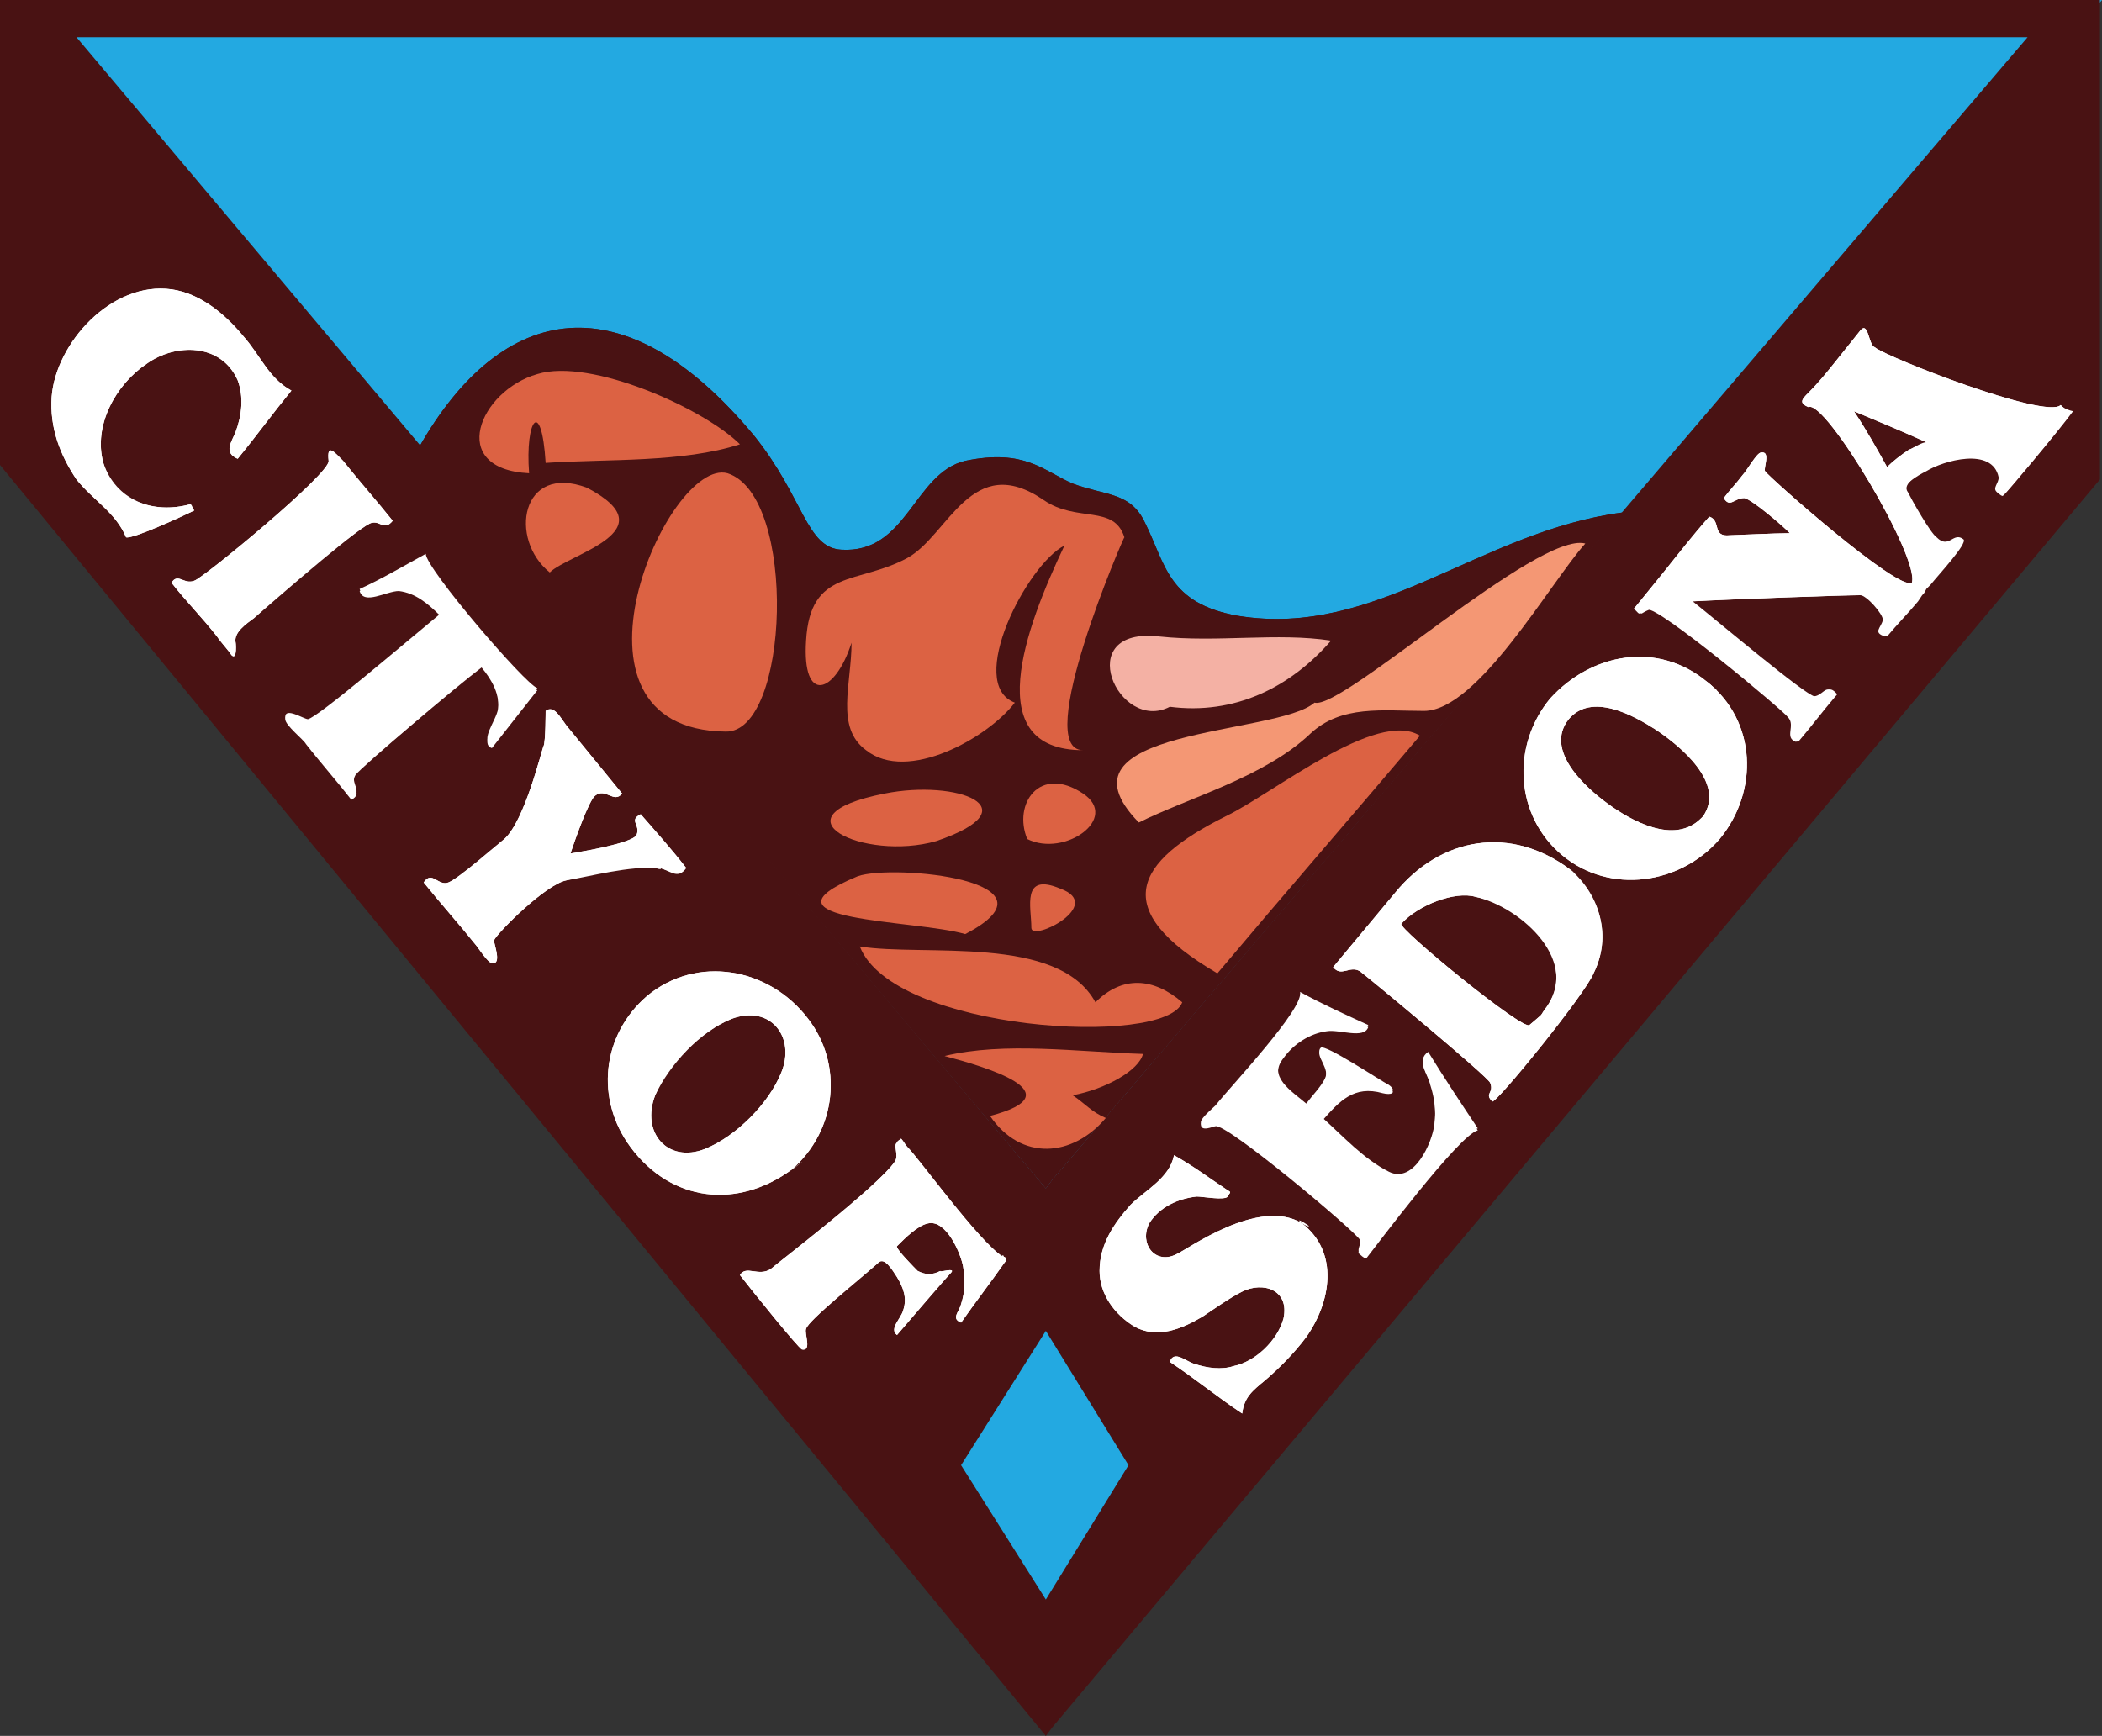 <?xml version="1.0" encoding="utf-8"?>
<!-- Generator: Adobe Illustrator 23.0.2, SVG Export Plug-In . SVG Version: 6.00 Build 0)  -->
<svg version="1.1" id="Layer_1" xmlns="http://www.w3.org/2000/svg" xmlns:xlink="http://www.w3.org/1999/xlink" x="0px" y="0px"
	 viewBox="42.2 0 101.7 84" style="enable-background:new 42.2 0 101.7 84;" xml:space="preserve">
<rect x="42.2" y="0" width="101.7" height="84" fill="#333333" stroke="none"/>
<style type="text/css">
	.st0{fill:#23A9E1;}
	.st1{fill:#491213;}
	.st2{fill:#FFFFFF;}
	.st3{fill:#DC6243;}
	.st4{fill:#F49774;}
	.st5{fill:#F4B1A4;}
</style>
<g id="Layer_2">
	<g>
		<g id="Layer_2_1_">
			<g>
				<g>
					<polygon class="st0" points="42.2,0 92.8,59.1 143.9,0 					"/>
				</g>
				<path class="st1" d="M93.1,0H42.2v22.5L92.8,84l0.3-0.4l50.7-60.4V0H93.1z M93.1,57.1l-0.3,0.4L45.9,1.8h47.2h47.2L93.1,57.1z"
					/>
				<path class="st1" d="M92.8,57.5l0.3-0.4l27.6-32.3c-6.9,0.9-11.9,6.1-18.6,5c-3.4-0.6-3.5-2.5-4.5-4.5c-0.7-1.5-1.9-1.3-3.5-1.9
					c-1.4-0.6-2.3-1.7-5.2-1.1c-2.5,0.6-2.8,4.5-6,4.3c-1.7-0.1-1.8-2.5-4.2-5.5c-6.3-7.6-12.2-6.5-16.2,0.5L92.8,57.5z"/>
				<g>
					<g>
						<path class="st2" d="M65.5,32.2c0.5,0.6,0.9,1.3,0.8,2.1c-0.1,0.6-0.9,1.5-0.3,1.8c0.7-0.9,1.5-1.9,2.2-2.8
							c-0.6-0.2-5.4-5.8-5.4-6.5c-1.1,0.6-2.1,1.2-3.2,1.7c0.2,0.7,1.3,0,1.9,0c0.8,0.1,1.4,0.6,2,1.2c-1.7,1.4-5.9,5-6.4,5.1
							c-0.2,0-1.1-0.6-1.1-0.1c0,0.3,0.9,1,1,1.2c0.7,0.9,1.5,1.8,2.2,2.7c0.6-0.3-0.1-0.7,0.2-1.2C59.7,37.1,64.3,33.2,65.5,32.2
							L65.5,32.2z"/>
					</g>
					<g>
						<path class="st2" d="M60.2,25.3c0.4-0.1,0.6,0.4,1-0.1c-0.8-1-1.6-1.9-2.4-2.9c-0.4-0.4-0.8-0.9-0.7,0
							c0.1,0.6-6.1,5.7-6.5,5.8c-0.5,0.2-0.8-0.4-1.1,0.1c0.7,0.9,1.5,1.7,2.2,2.6c0.2,0.3,0.5,0.6,0.7,0.9c0.3,0.3,0.2-0.7,0.2-0.6
							c-0.1-0.5,0.5-0.9,0.9-1.2C56,28.5,59.8,25.3,60.2,25.3z"/>
					</g>
					<g>
						<path class="st2" d="M51.4,24.4c-1.8,0.5-3.6-0.2-4.2-2c-0.5-1.8,0.6-3.8,2.1-4.8c1.4-1,3.6-1,4.4,0.8
							c0.3,0.8,0.2,1.7-0.1,2.5c-0.2,0.5-0.6,1,0.1,1.3c0.9-1.1,1.7-2.2,2.6-3.3c-1.1-0.6-1.5-1.7-2.3-2.6c-0.9-1.1-2.1-2.1-3.5-2.3
							c-2.9-0.4-5.6,2.6-5.8,5.2c-0.1,1.5,0.4,2.8,1.2,4c0.8,1,1.9,1.6,2.4,2.8c0.3,0.1,2.7-1,3.3-1.3
							C51.5,24.6,51.5,24.4,51.4,24.4C50.7,24.6,51.4,24.4,51.4,24.4z"/>
					</g>
					<g>
						<path class="st2" d="M90.7,60.8c-1.2-0.8-4-4.7-4.6-5.3c-0.1-0.1-0.2-0.3-0.3-0.4c0,0-0.3,0.2-0.2,0.2
							c-0.2,0.1,0.1,0.6-0.1,0.9c-0.8,1.2-5.8,5-6,5.2c-0.6,0.4-1.2-0.2-1.5,0.3c0.7,0.9,2.8,3.5,3,3.6c0.5,0.1,0.1-0.8,0.2-1
							c0.1-0.4,2.6-2.4,3.5-3.2c0.3-0.3,0.7,0.4,0.9,0.7c0.3,0.5,0.5,1,0.3,1.6c-0.1,0.4-0.7,0.9-0.3,1.2c0.6-0.7,2.4-2.8,2.6-3
							c0.3-0.3-0.6,0-0.5-0.1c-0.4,0.2-0.7,0.2-1.1,0c-0.1-0.1-1.1-1.1-1-1.2c0.4-0.4,1-1,1.5-1.1c0.9-0.2,1.6,1.5,1.7,2.1
							c0.1,0.6,0.1,1.2-0.1,1.8c-0.1,0.4-0.5,0.7,0,0.9c0.7-1,1.4-1.9,2.1-2.9C91,60.9,90.8,60.8,90.7,60.8
							C90.6,60.7,90.9,60.8,90.7,60.8z"/>
					</g>
					<g>
						<path class="st2" d="M80.5,56.6c2.2-1.9,2.5-5.1,0.8-7.3c-1.9-2.5-5.4-3.1-7.8-1.1c-2.2,1.9-2.5,5-0.8,7.3
							C74.7,58.2,77.9,58.5,80.5,56.6C81.7,55.7,80.4,56.7,80.5,56.6z M80,51.9c-0.6,1.5-2.2,3.1-3.7,3.7c-1.8,0.7-3.1-0.8-2.4-2.6
							c0.6-1.5,2.2-3.1,3.7-3.7C79.5,48.6,80.7,50.2,80,51.9C79.7,52.8,80.1,51.7,80,51.9z"/>
					</g>
					<g>
						<path class="st2" d="M74.1,42c0.5,0.1,0.9,0.6,1.3,0c-0.7-0.9-1.5-1.8-2.2-2.6c-0.6,0.3,0,0.5-0.2,1c-0.2,0.4-2.6,0.8-3.2,0.9
							c0.2-0.6,0.9-2.6,1.2-2.8c0.5-0.4,0.9,0.4,1.3-0.1c-0.9-1.1-1.8-2.2-2.7-3.3c-0.3-0.4-0.6-1-1-0.7c0,0,0,1.5-0.1,1.7
							c-0.1,0.2-0.9,3.6-1.9,4.5c-0.5,0.4-2.2,1.9-2.7,2.1c-0.5,0.2-0.8-0.6-1.2,0c0.8,1,1.7,2,2.5,3c0.1,0.1,0.6,0.9,0.8,0.9
							c0.5,0.1,0.1-0.9,0.1-1.1c0.2-0.4,2.5-2.7,3.5-2.9C70.8,42.3,72.6,41.8,74.1,42C74.4,42.1,73.7,42,74.1,42z"/>
					</g>
				</g>
				<g>
					<g>
						<path class="st2" d="M111.4,52.4c0.2,0.6,0.3,1.3,0.2,2c-0.1,0.9-1,2.9-2.2,2.3c-1.2-0.6-2.2-1.7-3.2-2.6
							c0.8-0.9,1.5-1.7,2.9-1.3c0.4,0.1,0.7,0,0.3-0.3c-0.4-0.2-3.1-2-3.3-1.8c-0.3,0.3,0.5,0.9,0.2,1.5c-0.2,0.4-0.6,0.8-0.9,1.2
							c-0.7-0.6-1.9-1.3-1.1-2.3c0.5-0.7,1.3-1.2,2.1-1.3c0.6-0.1,1.8,0.4,2-0.2c-1.1-0.5-2.2-1-3.3-1.6c0.2,0.8-3.3,4.5-4.1,5.5
							c-0.1,0.1-0.7,0.6-0.7,0.8c0,0.4,0.6,0.1,0.7,0.1c0.5-0.2,6.8,5.1,7,5.5c0.1,0.3-0.2,0.6,0,0.7c0,0,0.2,0.2,0.3,0.2
							c0.4-0.5,4.5-6,5.4-6.2c-0.8-1.2-1.6-2.4-2.4-3.7C110.7,51.3,111.3,52,111.4,52.4z"/>
					</g>
					<g>
						<path class="st2" d="M105.2,59.2c-2.1-1.3-5.6,1.3-6.1,1.5c-1,0.5-1.8-0.5-1.3-1.5c0.5-0.8,1.4-1.2,2.3-1.3
							c0.3,0,1.4,0.2,1.5,0c0.1-0.2,0.2-0.2,0-0.3c-0.9-0.6-1.7-1.2-2.6-1.7c-0.2,1.1-1.4,1.7-2.1,2.4c-0.8,0.9-1.5,1.9-1.5,3.2
							c0,1.1,0.7,2.1,1.7,2.7c1.1,0.6,2.3,0.1,3.3-0.5c0.6-0.4,1.3-0.9,1.9-1.2c1-0.5,2.3-0.1,2,1.3c-0.3,1.1-1.4,2.1-2.4,2.3
							c-0.6,0.2-1.3,0.1-1.9-0.1c-0.4-0.1-1-0.7-1.2-0.1c1.2,0.8,2.3,1.7,3.5,2.5c0.1-0.8,0.5-1.1,1.1-1.6c0.7-0.6,1.4-1.3,2-2.1
							C106.6,63,107,60.6,105.2,59.2z"/>
					</g>
					<g>
						<path class="st2" d="M105.2,59.2C106.2,59.7,104.6,58.7,105.2,59.2L105.2,59.2z"/>
					</g>
					<g>
						<path class="st2" d="M134.5,21.8C134.5,21.8,134.5,21.8,134.5,21.8L134.5,21.8z"/>
					</g>
					<g>
						<path class="st2" d="M141.9,19.6c-0.7,0.7-8.4-2.3-9-2.8c-0.3-0.1-0.3-1.3-0.7-0.8c-0.4,0.5-0.8,1-1.2,1.5
							c-0.4,0.5-0.8,1-1.3,1.5c-0.3,0.3-0.5,0.5,0,0.7c0.8-0.4,5.4,7.3,5,8.5c-0.7,0.4-6.9-5.1-7.1-5.4c-0.1-0.1,0.3-1-0.2-0.9
							c-0.2,0-0.7,0.9-0.9,1.1c-0.3,0.4-0.6,0.7-0.9,1.1c0.3,0.5,0.5,0,1,0c0.4,0.1,1.8,1.3,2.2,1.7c-0.7,0-2.7,0.1-2.9,0.1
							c-0.9,0.1-0.4-0.7-1-0.9c-0.8,0.9-1.5,1.8-2.3,2.8c-0.4,0.5-0.9,1.1-1.3,1.6c-0.1,0.1,0,0,0.1,0.1c0.3,0.3,0.1,0.2,0.6,0
							c0.5-0.2,6.6,4.9,6.8,5.2c0.4,0.5-0.2,1,0.4,1.2c0.6-0.7,1.2-1.5,1.8-2.2c0.1-0.1,0.1-0.1,0-0.2c-0.4-0.4-0.5,0.2-1,0.2
							c-0.5-0.1-4.4-3.4-5.9-4.6c1.8-0.1,7.3-0.3,8.2-0.3c0.3,0,1.1,0.9,1.1,1.2c-0.1,0.4-0.5,0.6,0.1,0.8c0.5-0.6,1-1.1,1.5-1.7
							l0,0l0.2-0.3c0.1-0.1,0.1-0.1,0.2-0.3l0.2-0.2c0.4-0.5,1.8-2,1.6-2.2c-0.5-0.4-0.7,0.5-1.3-0.1c-0.3-0.2-1.2-1.8-1.4-2.2
							c-0.3-0.4,0.6-0.9,1-1.1c0.8-0.5,3.2-1.2,3.5,0.3c0,0.3-0.3,0.5-0.1,0.7c0,0,0.2,0.2,0.3,0.2c0.2-0.2,2.4-2.8,3.3-4
							C142.1,19.8,142,19.7,141.9,19.6z M134.5,21.8C134.6,21.7,134.7,21.7,134.5,21.8C134.5,21.8,134.5,21.8,134.5,21.8
							C134.5,21.8,134.5,21.8,134.5,21.8c-0.3,0.2-0.7,0.5-1,0.8c-0.5-0.9-1-1.8-1.6-2.7c1.2,0.5,2.4,1,3.5,1.5
							C135.2,21.4,134.9,21.6,134.5,21.8z"/>
					</g>
					<g>
						<path class="st2" d="M124.8,33c-2.4-2-5.6-1.4-7.6,0.8c-1.9,2.3-1.7,5.7,0.6,7.6c2.3,1.9,5.7,1.4,7.6-0.8
							C127.3,38.3,127.2,34.9,124.8,33z M124.5,39.6C124.5,39.6,124.5,39.6,124.5,39.6c-1.3,1.3-3.4,0.1-4.5-0.7
							c-1.1-0.8-3.1-2.6-1.9-4.1c1.1-1.3,3.1-0.2,4.2,0.5c1.2,0.8,3.4,2.6,2.3,4.2C124.7,39.4,124.7,39.4,124.5,39.6z"/>
					</g>
					<g>
						<path class="st2" d="M124.8,33C126,34,124.5,32.8,124.8,33L124.8,33z"/>
					</g>
					<g>
						<path class="st2" d="M124.5,39.6C124.5,39.6,124.5,39.6,124.5,39.6c0.1-0.1,0.1-0.1,0.1-0.1C124.5,39.6,124.5,39.6,124.5,39.6
							z"/>
					</g>
					<g>
						<path class="st2" d="M118.2,42.1C118.3,42.2,118.5,42.3,118.2,42.1c-2.9-2.2-6.3-1.6-8.5,1.1c-1,1.2-2,2.4-3,3.6
							c0.4,0.5,0.8-0.1,1.3,0.2c0.4,0.3,6.2,5.1,6.3,5.4c0.2,0.5-0.3,0.5,0.1,0.9c0.2,0.1,4.5-5.2,4.9-6.2
							C120.2,45.3,119.6,43.3,118.2,42.1z M116.9,48.9c-0.2,0.3,0,0.1-0.7,0.7c-0.3,0.3-6.4-4.7-6.2-4.9c0.8-0.9,2.6-1.6,3.6-1.3
							C115.8,43.8,118.8,46.5,116.9,48.9z"/>
					</g>
				</g>
			</g>
		</g>
		<path class="st1" d="M92.8,57.5l0.3-0.4l27.6-32.3c-6.9,0.9-11.9,6.1-18.6,5c-3.4-0.6-3.5-2.5-4.5-4.5c-0.7-1.5-1.9-1.3-3.5-1.9
			c-1.4-0.6-2.3-1.7-5.2-1.1c-2.5,0.6-2.8,4.5-6,4.3c-1.7-0.1-1.8-2.5-4.2-5.5c-6.3-7.6-12.2-6.5-16.2,0.5L92.8,57.5z"/>
		<g>
			<polygon class="st0" points="88.7,70.9 92.8,64.4 96.8,70.9 92.8,77.4 			"/>
		</g>
		<g>
			<g>
				<path class="st2" d="M65.5,32.3c0.5,0.6,0.9,1.3,0.8,2.1c-0.1,0.6-0.9,1.6-0.3,1.8c0.7-0.9,1.5-1.9,2.2-2.8
					c-0.6-0.2-5.4-5.8-5.4-6.5c-1.1,0.6-2.1,1.2-3.2,1.7c0.2,0.7,1.3,0,1.9,0c0.8,0.1,1.4,0.6,2,1.2c-1.7,1.4-5.9,5-6.4,5.1
					c-0.2,0-1.1-0.6-1.1-0.1c0,0.3,0.9,1,1,1.2c0.7,0.9,1.5,1.8,2.2,2.7c0.6-0.3-0.1-0.7,0.2-1.2C59.7,37.1,64.3,33.2,65.5,32.3
					L65.5,32.3z"/>
			</g>
			<g>
				<path class="st2" d="M60.2,25.3c0.4-0.1,0.6,0.4,1-0.1c-0.8-1-1.6-1.9-2.4-2.9c-0.4-0.4-0.8-0.9-0.7,0c0.1,0.6-6.1,5.7-6.5,5.8
					c-0.5,0.2-0.8-0.4-1.1,0.1c0.7,0.9,1.5,1.7,2.2,2.6c0.2,0.3,0.5,0.6,0.7,0.9c0.3,0.3,0.2-0.7,0.2-0.6c-0.1-0.5,0.5-0.9,0.9-1.2
					C56,28.6,59.8,25.3,60.2,25.3z"/>
			</g>
			<g>
				<path class="st2" d="M51.4,24.4c-1.8,0.5-3.7-0.2-4.2-2c-0.5-1.8,0.6-3.8,2.1-4.8c1.4-1,3.6-1,4.4,0.8c0.3,0.8,0.2,1.7-0.1,2.5
					c-0.2,0.5-0.6,1,0.1,1.3c0.9-1.1,1.7-2.2,2.6-3.3c-1.1-0.6-1.5-1.7-2.3-2.6c-0.9-1.1-2.1-2.1-3.5-2.3c-2.9-0.4-5.6,2.6-5.8,5.2
					c-0.1,1.5,0.4,2.8,1.2,4c0.8,1,1.9,1.6,2.4,2.8c0.3,0.1,2.7-1,3.3-1.3C51.5,24.6,51.5,24.5,51.4,24.4
					C50.7,24.6,51.4,24.4,51.4,24.4z"/>
			</g>
			<g>
				<path class="st2" d="M90.7,60.8c-1.2-0.8-4-4.7-4.6-5.3c-0.1-0.1-0.2-0.3-0.3-0.4c0,0-0.3,0.2-0.2,0.2c-0.2,0.1,0.1,0.6-0.1,0.9
					c-0.8,1.2-5.8,5-6,5.2c-0.6,0.4-1.2-0.2-1.5,0.3c0.7,0.9,2.8,3.5,3,3.6c0.5,0.1,0.1-0.8,0.2-1c0.1-0.4,2.6-2.4,3.5-3.2
					c0.3-0.3,0.7,0.4,0.9,0.7c0.3,0.5,0.5,1,0.3,1.6c-0.1,0.4-0.7,0.9-0.3,1.2c0.6-0.7,2.4-2.8,2.6-3c0.3-0.3-0.6,0-0.5-0.1
					c-0.4,0.2-0.7,0.2-1.1,0c-0.1-0.1-1.1-1.1-1-1.2c0.4-0.4,1-1,1.5-1.1c0.9-0.2,1.6,1.5,1.7,2.1c0.1,0.6,0.1,1.2-0.1,1.8
					c-0.1,0.4-0.5,0.7,0,0.9c0.7-1,1.4-1.9,2.1-2.9C91,60.9,90.8,60.8,90.7,60.8C90.6,60.7,90.9,60.8,90.7,60.8z"/>
			</g>
			<g>
				<path class="st2" d="M80.5,56.6c2.2-1.9,2.5-5.1,0.8-7.3c-1.9-2.5-5.4-3.1-7.8-1.1c-2.2,1.9-2.5,5-0.8,7.3
					C74.7,58.2,77.9,58.5,80.5,56.6C81.7,55.7,80.4,56.7,80.5,56.6z M80,51.9c-0.6,1.5-2.2,3.1-3.7,3.7c-1.8,0.7-3.1-0.8-2.4-2.6
					c0.7-1.5,2.2-3.1,3.7-3.7C79.5,48.6,80.7,50.2,80,51.9C79.6,52.8,80.1,51.7,80,51.9z"/>
			</g>
			<g>
				<path class="st2" d="M74.1,42c0.5,0.1,0.9,0.5,1.3,0c-0.7-0.9-1.5-1.8-2.2-2.6c-0.6,0.3,0,0.5-0.2,1c-0.2,0.4-2.6,0.8-3.2,0.9
					c0.2-0.6,0.9-2.6,1.2-2.8c0.5-0.4,0.9,0.4,1.3-0.1c-0.9-1.1-1.8-2.2-2.7-3.3c-0.3-0.4-0.6-1-1-0.7c0,0,0,1.5-0.1,1.7
					c-0.1,0.2-0.9,3.6-1.9,4.5c-0.5,0.4-2.2,1.9-2.7,2.1c-0.5,0.2-0.8-0.6-1.2,0c0.8,1,1.7,2,2.5,3c0.1,0.1,0.6,0.9,0.8,0.9
					c0.5,0.1,0.1-0.9,0.1-1.1c0.2-0.4,2.5-2.7,3.5-2.9C70.8,42.4,72.6,41.9,74.1,42C74.4,42.1,73.7,42,74.1,42z"/>
			</g>
		</g>
		<g>
			<path class="st3" d="M67.8,22.9c-4-0.2-2.4-4,0.4-4.8c2.6-0.8,8.1,1.7,9.8,3.4c-2.8,0.9-6.4,0.7-9.4,0.9
				C68.4,19.2,67.6,20.3,67.8,22.9L67.8,22.9z"/>
		</g>
		<g>
			<path class="st3" d="M68.8,27.7c-2-1.6-1.4-5.3,1.8-4.1C74.6,25.7,69.7,26.8,68.8,27.7C68.8,27.7,68.8,27.7,68.8,27.7z"/>
		</g>
		<g>
			<path class="st3" d="M77.3,35.4c-8.6-0.1-2.8-13.3,0.1-12.5C80.8,24,80.4,35.5,77.3,35.4L77.3,35.4z"/>
		</g>
		<g>
			<path class="st3" d="M83.4,31.1c-0.8,2.5-2.4,3-2.2-0.1c0.2-3.5,2.5-2.7,4.9-4c2-1.1,3.1-5.2,6.6-2.8c1.6,1.1,3.4,0.2,3.9,1.8
				c0-0.1-4.5,10.3-2,10.3c-5,0-2.8-5.9-0.9-9.9c-1.8,0.9-4.8,6.7-2.4,7.6c-1.3,1.7-5.2,3.9-7.2,2.3C82.6,35.2,83.4,33.1,83.4,31.1
				L83.4,31.1z"/>
		</g>
		<g>
			<path class="st3" d="M87.5,40.7c-3.5,1-8.1-1.2-2.5-2.3C88.5,37.7,92.2,39.1,87.5,40.7C87.6,40.7,87.4,40.7,87.5,40.7z"/>
		</g>
		<g>
			<path class="st3" d="M91.9,40.6c-0.7-1.7,0.6-3.6,2.7-2.2C96.4,39.6,93.7,41.5,91.9,40.6L91.9,40.6z"/>
		</g>
		<g>
			<path class="st3" d="M88.9,45.2c-2.4-0.7-10.5-0.6-5.2-2.8C85.4,41.8,93.9,42.6,88.9,45.2L88.9,45.2z"/>
		</g>
		<g>
			<path class="st3" d="M92.1,44.9c0-1-0.5-2.7,1.4-1.9C95.7,43.8,92.1,45.6,92.1,44.9C92.1,44.9,92.1,44.7,92.1,44.9z"/>
		</g>
		<g>
			<path class="st3" d="M99.4,48.5c-1.4-1.2-2.9-1.3-4.2,0c-1.8-3.3-8.3-2.2-11.4-2.7C85.4,49.9,98.6,50.7,99.4,48.5L99.4,48.5z"/>
		</g>
		<g>
			<path class="st3" d="M97.5,51c-3.2-0.1-6.7-0.6-9.6,0.1c1.9,0.5,6.4,1.8,2.2,2.9c1.5,2.2,4,2,5.6,0.1c-0.7-0.3-1-0.7-1.6-1.1
				C95.7,52.7,97.3,51.8,97.5,51L97.5,51z"/>
		</g>
		<g>
			<path class="st3" d="M101.1,47.1c-5.3-3.1-4-5.4,0.4-7.6c2.3-1.1,7.3-5.2,9.4-3.9C107.6,39.5,104.3,43.3,101.1,47.1L101.1,47.1z"
				/>
		</g>
		<g>
			<path class="st4" d="M97.3,39.8c-4.5-4.6,6.7-4.2,8.5-5.8c1.3,0.4,10.8-8.3,13.1-7.7c-1.7,1.9-5.2,8.1-7.8,8.1
				c-2,0-4-0.3-5.5,1.1C103.4,37.6,99.7,38.6,97.3,39.8L97.3,39.8z"/>
		</g>
		<g>
			<path class="st5" d="M98.8,34.2c-2.5,1.3-4.8-3.9-0.5-3.4c2.8,0.3,5.7-0.2,8.3,0.2C104.6,33.3,101.9,34.6,98.8,34.2L98.8,34.2z"
				/>
		</g>
		<g>
			<g>
				<path class="st2" d="M111.4,52.5c0.2,0.6,0.3,1.3,0.2,2c-0.1,0.9-1,2.9-2.2,2.3c-1.2-0.6-2.2-1.7-3.2-2.6
					c0.8-0.9,1.5-1.7,2.9-1.3c0.4,0.1,0.7,0,0.3-0.3c-0.4-0.2-3.1-2-3.3-1.8c-0.3,0.3,0.5,0.9,0.2,1.5c-0.2,0.4-0.6,0.8-0.9,1.2
					c-0.7-0.6-1.9-1.3-1.1-2.3c0.5-0.7,1.3-1.2,2.1-1.3c0.6-0.1,1.8,0.4,2-0.2c-1.1-0.5-2.2-1-3.3-1.6c0.2,0.8-3.3,4.5-4.1,5.5
					c-0.1,0.1-0.7,0.6-0.7,0.8c0,0.4,0.6,0.1,0.7,0.1c0.5-0.2,6.8,5.1,7,5.5c0.1,0.3-0.2,0.6,0,0.7c0,0,0.2,0.2,0.3,0.2
					c0.4-0.5,4.5-6,5.4-6.2c-0.8-1.2-1.6-2.4-2.4-3.7C110.7,51.3,111.3,52,111.4,52.5z"/>
			</g>
			<g>
				<path class="st2" d="M105.2,59.2c-2.1-1.3-5.6,1.3-6.1,1.5c-1,0.5-1.8-0.5-1.3-1.5c0.5-0.8,1.4-1.2,2.3-1.3c0.3,0,1.3,0.2,1.5,0
					c0.1-0.2,0.2-0.2,0-0.3c-0.9-0.6-1.7-1.2-2.6-1.7c-0.2,1.1-1.4,1.7-2.1,2.4c-0.8,0.9-1.5,1.9-1.5,3.2c0,1.1,0.7,2.1,1.7,2.7
					c1.1,0.6,2.3,0.1,3.3-0.5c0.6-0.4,1.3-0.9,1.9-1.2c1-0.5,2.3-0.1,2,1.3c-0.3,1.1-1.4,2.1-2.4,2.3c-0.6,0.2-1.3,0.1-1.9-0.1
					c-0.4-0.1-1-0.7-1.2-0.1c1.2,0.8,2.3,1.7,3.5,2.5c0.1-0.8,0.5-1.1,1.1-1.6c0.7-0.6,1.4-1.3,2-2.1C106.6,63,107,60.6,105.2,59.2z
					"/>
			</g>
			<g>
				<path class="st2" d="M105.2,59.2C106.2,59.8,104.6,58.7,105.2,59.2L105.2,59.2z"/>
			</g>
			<g>
				<path class="st2" d="M134.5,21.9C134.5,21.9,134.5,21.9,134.5,21.9L134.5,21.9z"/>
			</g>
			<g>
				<path class="st2" d="M141.9,19.6c-0.7,0.7-8.4-2.3-9-2.8c-0.3-0.1-0.3-1.3-0.7-0.8c-0.4,0.5-0.8,1-1.2,1.5
					c-0.4,0.5-0.8,1-1.3,1.5c-0.3,0.3-0.5,0.5,0,0.7c0.8-0.4,5.4,7.3,5,8.5c-0.7,0.4-6.9-5.1-7.1-5.4c-0.1-0.1,0.3-1-0.2-0.9
					c-0.2,0-0.7,0.9-0.9,1.1c-0.3,0.4-0.6,0.7-0.9,1.1c0.3,0.5,0.5,0,1,0c0.4,0.1,1.8,1.3,2.2,1.7c-0.7,0-2.7,0.1-2.9,0.1
					c-0.9,0.1-0.4-0.7-1-0.9c-0.8,0.9-1.5,1.8-2.3,2.8c-0.4,0.5-0.9,1.1-1.3,1.6c-0.1,0.1,0,0,0,0.1c0.3,0.3,0.1,0.2,0.6,0
					c0.5-0.2,6.6,4.9,6.8,5.2c0.4,0.4-0.2,1,0.4,1.2c0.6-0.7,1.2-1.5,1.8-2.2c0.1-0.1,0.1-0.1,0-0.2c-0.4-0.4-0.5,0.2-1,0.2
					c-0.5-0.1-4.4-3.4-5.9-4.6c1.8-0.1,7.3-0.3,8.2-0.3c0.3,0,1.1,0.9,1.1,1.2c-0.1,0.4-0.5,0.6,0.1,0.8c0.5-0.6,1-1.1,1.5-1.7l0,0
					l0.2-0.3c0.1-0.1,0.1-0.1,0.2-0.3l0.2-0.2c0.4-0.5,1.8-2,1.6-2.1c-0.5-0.4-0.7,0.5-1.3-0.1c-0.3-0.2-1.2-1.8-1.4-2.2
					c-0.3-0.4,0.6-0.9,1-1.1c0.8-0.5,3.2-1.2,3.5,0.3c0,0.3-0.3,0.5-0.1,0.7c0,0,0.2,0.2,0.3,0.2c0.2-0.2,2.4-2.8,3.3-4
					C142.1,19.8,142,19.7,141.9,19.6z M134.5,21.8C134.6,21.8,134.7,21.7,134.5,21.8C134.5,21.8,134.5,21.8,134.5,21.8
					C134.5,21.8,134.5,21.8,134.5,21.8c-0.3,0.2-0.7,0.5-1,0.8c-0.5-0.9-1-1.8-1.6-2.7c1.2,0.5,2.4,1,3.5,1.5
					C135.2,21.5,134.9,21.6,134.5,21.8z"/>
			</g>
			<g>
				<path class="st2" d="M124.8,33c-2.4-2-5.6-1.4-7.6,0.8c-1.9,2.3-1.7,5.7,0.6,7.6c2.3,1.9,5.7,1.4,7.6-0.8
					C127.3,38.3,127.2,34.9,124.8,33z M124.5,39.6C124.5,39.6,124.5,39.7,124.5,39.6c-1.3,1.3-3.4,0.1-4.5-0.7
					c-1.1-0.8-3.1-2.6-1.9-4.1c1.1-1.3,3.1-0.2,4.2,0.5c1.2,0.8,3.4,2.6,2.3,4.2C124.7,39.4,124.7,39.4,124.5,39.6z"/>
			</g>
			<g>
				<path class="st2" d="M124.8,33C126,34,124.5,32.8,124.8,33L124.8,33z"/>
			</g>
			<g>
				<path class="st2" d="M124.5,39.7C124.5,39.6,124.5,39.6,124.5,39.7c0.1-0.1,0.1-0.1,0.1-0.1C124.5,39.6,124.5,39.7,124.5,39.7z"
					/>
			</g>
			<g>
				<path class="st2" d="M118.2,42.1C118.3,42.2,118.5,42.4,118.2,42.1c-2.9-2.2-6.3-1.6-8.5,1.1c-1,1.2-2,2.4-3,3.6
					c0.4,0.5,0.8-0.1,1.3,0.2c0.4,0.3,6.2,5.1,6.3,5.4c0.2,0.5-0.3,0.5,0.1,0.9c0.2,0.1,4.5-5.2,4.9-6.2
					C120.2,45.3,119.6,43.4,118.2,42.1z M116.9,48.9c-0.2,0.3,0,0.1-0.7,0.7c-0.3,0.3-6.4-4.7-6.2-4.9c0.8-0.9,2.6-1.6,3.6-1.3
					C115.8,43.9,118.8,46.6,116.9,48.9z"/>
			</g>
		</g>
	</g>
</g>
</svg>
